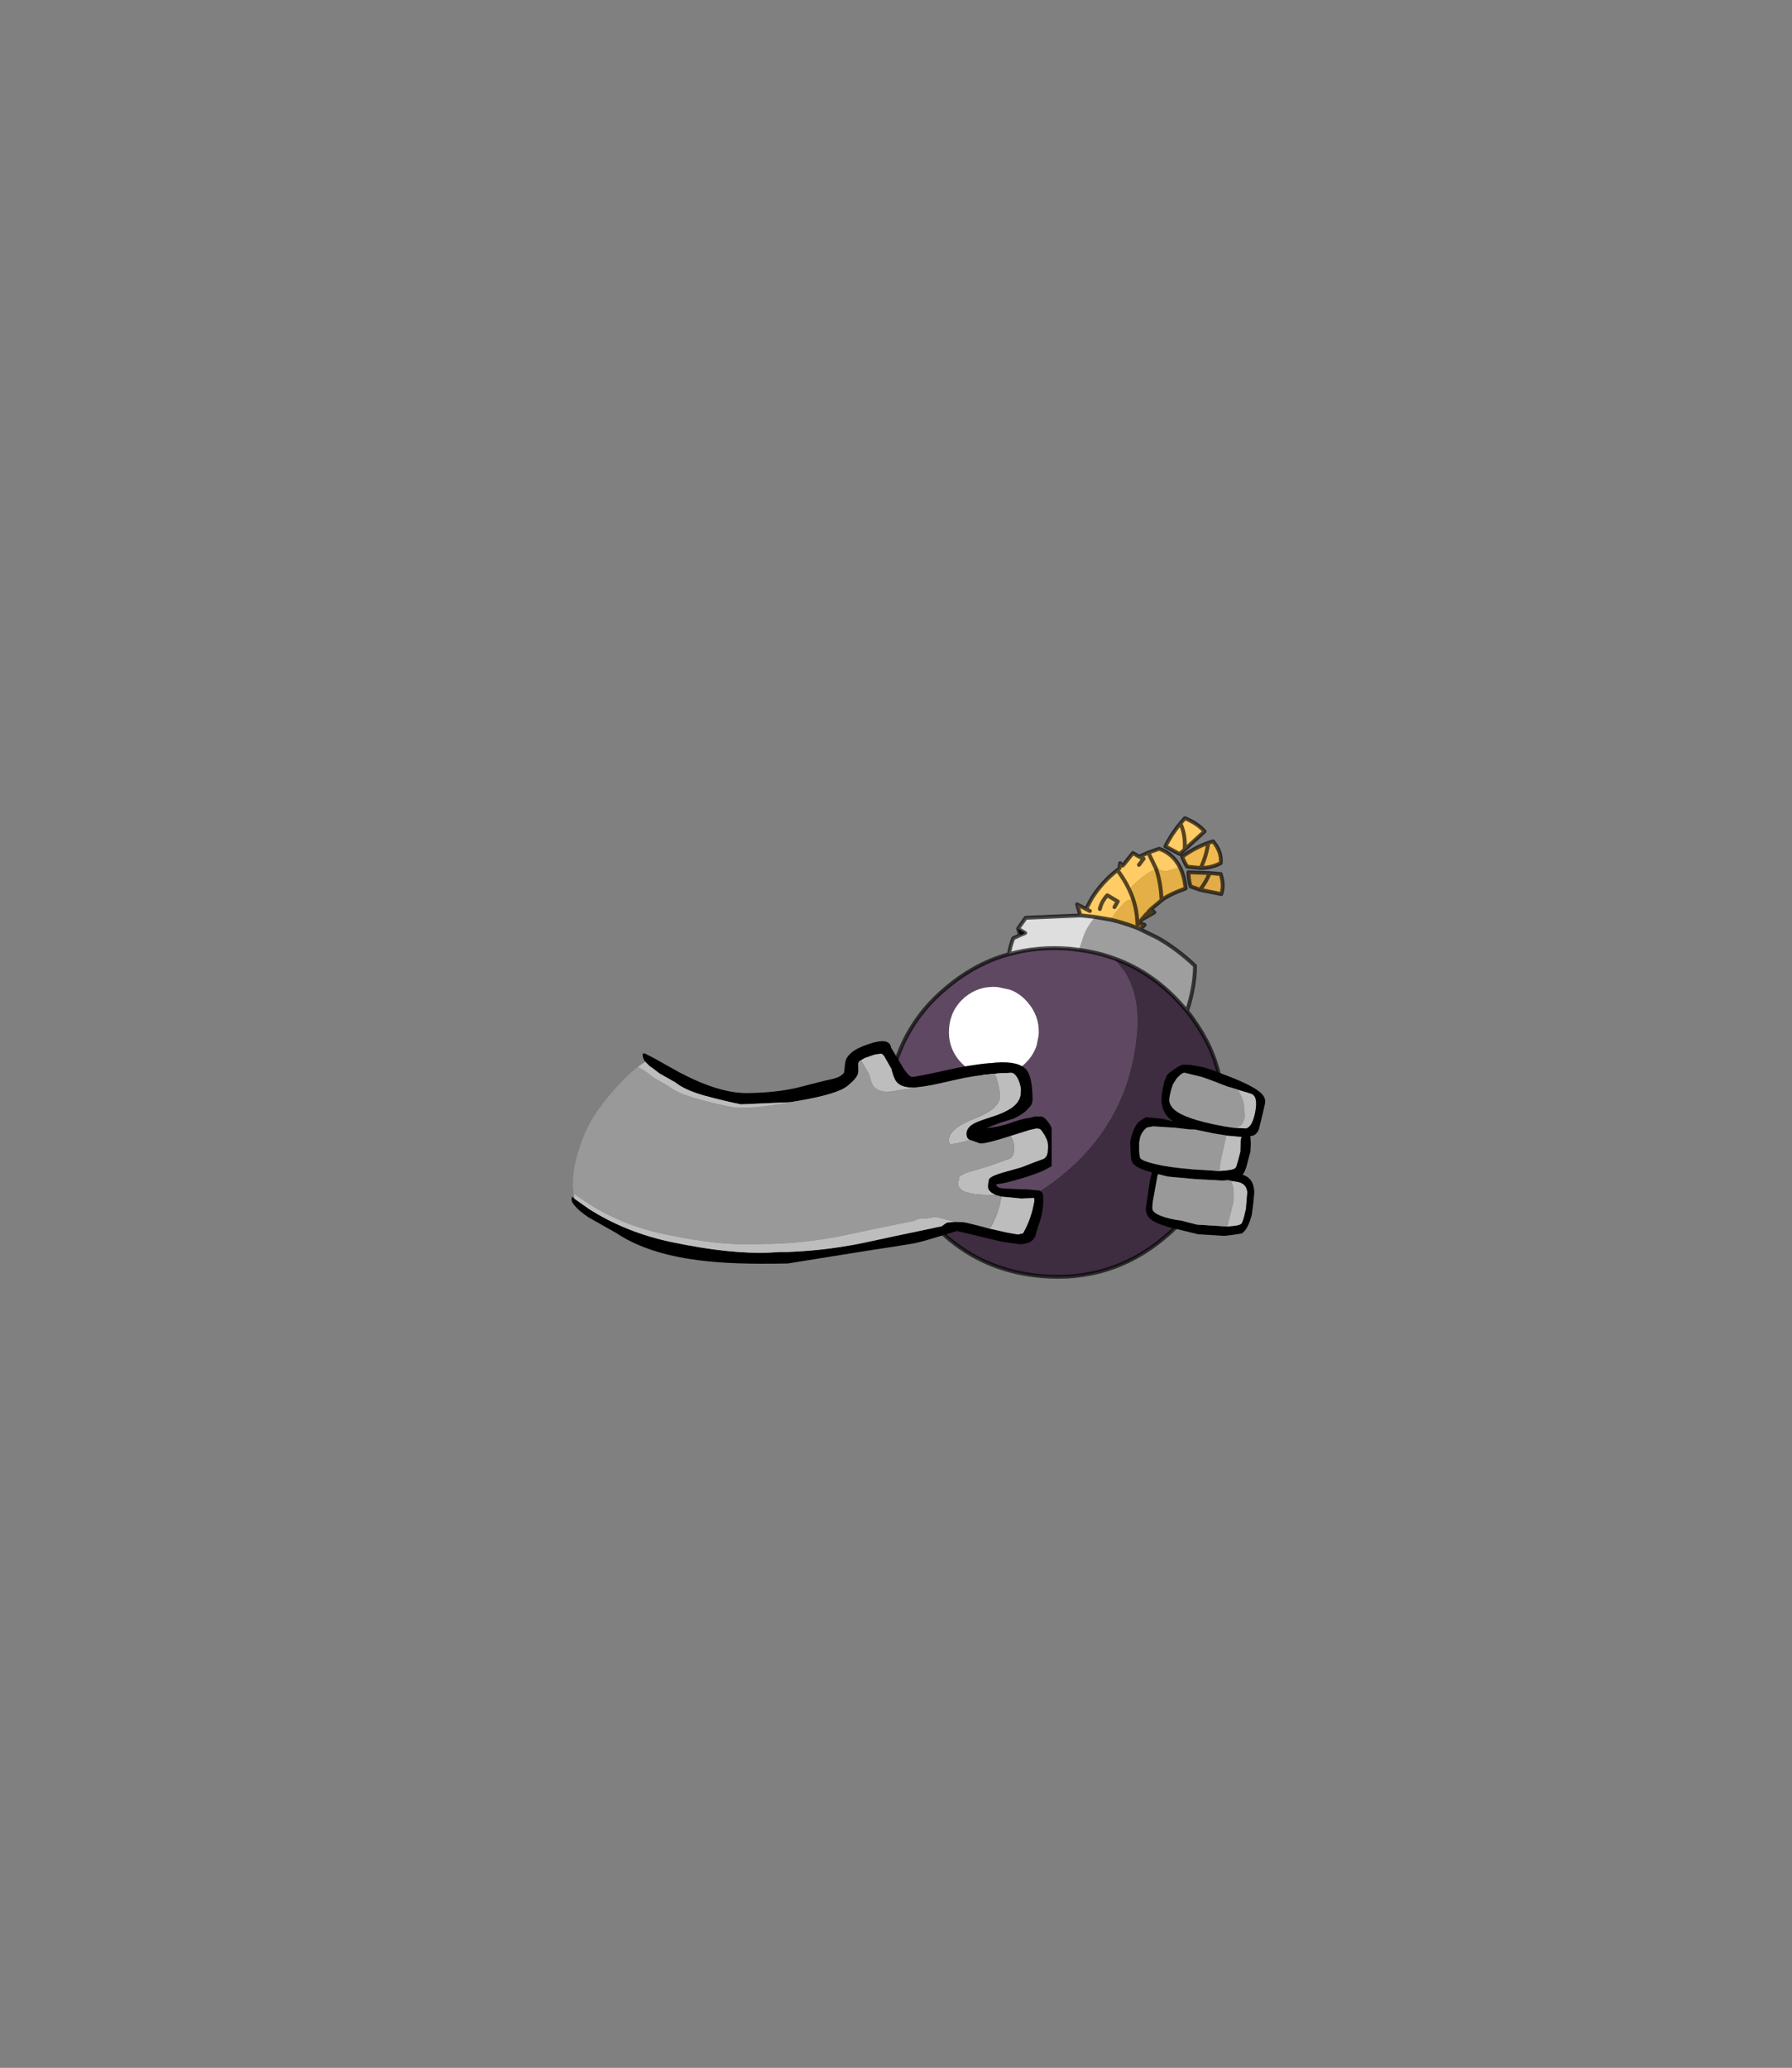 <?xml version="1.0" encoding="UTF-8" standalone="no"?>
<svg xmlns:xlink="http://www.w3.org/1999/xlink" height="531.5px" width="460.6px" xmlns="http://www.w3.org/2000/svg">
  <rect width="100%" height="100%" fill="#808080" stroke="none"/>
  <g transform="matrix(1.0, 0.0, 0.0, 1.0, 193.65, 334.05)">
    <use height="118.9" transform="matrix(1.0, 0.0, 0.0, 1.0, -46.75, -124.25)" width="178.3" xlink:href="#shape0"/>
  </g>
  <defs>
    <g id="shape0" transform="matrix(1.0, 0.0, 0.0, 1.0, 46.75, 124.25)">
      <path d="M76.65 -44.0 L77.05 -42.9 78.2 -40.2 78.25 -38.3 Q78.3 -36.25 77.95 -35.7 77.6 -35.05 76.65 -34.35 L76.65 -44.0" fill="#000000" fill-rule="evenodd" stroke="none"/>
      <path d="M84.05 -98.75 L83.2 -101.6 85.5 -100.4 87.0 -103.2 Q89.6 -107.35 93.55 -110.4 L94.1 -110.9 94.25 -112.2 94.9 -111.55 95.4 -112.1 97.55 -114.8 99.15 -113.85 101.5 -114.9 104.3 -115.9 Q107.9 -114.6 109.65 -111.1 L105.85 -110.05 104.55 -110.45 103.85 -110.8 103.5 -110.75 102.05 -110.0 100.7 -109.15 Q97.0 -106.3 96.95 -105.65 L97.3 -103.75 97.3 -103.45 97.15 -102.85 Q96.05 -103.05 93.95 -100.5 92.5 -98.8 91.95 -97.65 L87.9 -98.35 84.75 -98.7 84.05 -98.75 M92.8 -100.9 L93.65 -102.35 90.95 -103.95 Q89.4 -102.2 89.05 -100.4 89.4 -102.2 90.95 -103.95 L93.65 -102.35 92.8 -100.9 M86.5 -99.9 L85.5 -100.4 86.5 -99.9 M99.1 -111.75 L100.3 -113.35 99.15 -113.85 100.3 -113.35 99.1 -111.75 M93.55 -110.4 Q96.0 -107.15 97.3 -103.75 96.0 -107.15 93.55 -110.4 M101.5 -114.9 L103.5 -110.75 101.5 -114.9 M109.75 -122.4 L110.9 -123.75 Q114.2 -122.4 115.95 -120.35 L110.85 -115.7 109.55 -114.55 Q107.75 -115.5 105.9 -116.5 107.4 -119.6 109.75 -122.4 111.1 -119.55 110.85 -115.7 111.1 -119.55 109.75 -122.4" fill="#ffcc66" fill-rule="evenodd" stroke="none"/>
      <path d="M109.65 -111.1 Q110.75 -108.9 111.1 -105.7 106.7 -104.1 104.9 -102.65 L102.15 -100.35 103.05 -99.55 99.75 -97.65 99.25 -97.0 99.05 -96.8 100.55 -96.35 100.35 -96.1 99.3 -95.25 98.4 -95.65 Q95.25 -96.85 91.95 -97.65 92.5 -98.8 93.95 -100.5 96.05 -103.05 97.15 -102.85 L97.3 -103.45 97.3 -103.75 96.95 -105.65 Q97.0 -106.3 100.7 -109.15 L102.05 -110.0 103.5 -110.75 103.85 -110.8 104.55 -110.45 105.85 -110.05 109.65 -111.1 M103.5 -110.75 Q104.75 -107.1 104.9 -102.65 104.75 -107.1 103.5 -110.75 M102.15 -100.35 L101.5 -99.65 102.15 -100.35 M97.3 -103.75 Q98.5 -100.65 98.65 -97.4 L98.75 -96.2 99.05 -96.8 98.75 -96.2 98.65 -97.4 Q98.5 -100.65 97.3 -103.75 M101.05 -99.15 L99.75 -97.65 101.05 -99.15" fill="#e3af46" fill-rule="evenodd" stroke="none"/>
      <path d="M118.15 -117.8 Q120.45 -115.0 120.1 -112.2 117.7 -110.95 114.95 -110.95 L111.5 -111.3 Q110.9 -112.15 110.2 -113.85 113.6 -116.25 116.9 -117.4 L118.15 -117.8 M116.9 -117.4 Q116.4 -113.85 114.95 -110.95 116.4 -113.85 116.9 -117.4" fill="#f0ba4f" fill-rule="evenodd" stroke="none"/>
      <path d="M117.3 -109.65 L120.1 -109.4 Q121.05 -106.5 120.25 -104.25 L114.8 -105.35 Q116.3 -107.25 117.3 -109.65" fill="#e3ac4a" fill-rule="evenodd" stroke="none"/>
      <path d="M114.8 -105.35 L112.4 -106.2 Q111.95 -107.25 111.8 -109.85 L117.3 -109.65 Q116.3 -107.25 114.8 -105.35" fill="#d6a246" fill-rule="evenodd" stroke="none"/>
      <path d="M65.7 -88.8 Q66.0 -90.9 66.8 -92.9 L68.55 -93.7 69.85 -94.25 68.05 -95.3 68.05 -95.4 70.0 -98.15 84.05 -98.75 84.75 -98.7 87.9 -98.35 87.25 -97.6 Q85.55 -95.45 84.85 -93.35 L83.7 -89.9 81.25 -90.2 Q73.05 -90.85 65.7 -88.8" fill="#dedede" fill-rule="evenodd" stroke="none"/>
      <path d="M68.55 -93.7 L68.05 -95.3 69.85 -94.25 68.55 -93.7" fill="#310033" fill-rule="evenodd" stroke="none"/>
      <path d="M46.95 -18.6 L44.85 -20.95 Q34.85 -32.45 34.65 -47.05 L34.65 -47.85 34.8 -51.75 Q35.55 -60.8 39.65 -68.2 43.35 -75.05 49.9 -80.4 57.25 -86.5 65.7 -88.8 73.05 -90.85 81.25 -90.2 L83.7 -89.9 Q88.35 -89.3 92.65 -87.75 L95.55 -84.05 Q99.35 -77.7 98.55 -68.6 96.5 -44.4 76.4 -29.8 67.9 -23.75 57.85 -20.7 52.25 -19.05 46.95 -18.6" fill="#5f4861" fill-rule="evenodd" stroke="none"/>
      <path d="M111.45 -74.2 Q114.4 -70.45 116.5 -66.45 121.6 -56.45 120.6 -44.5 119.1 -27.05 105.45 -15.8 91.9 -4.55 74.15 -6.05 59.6 -7.25 49.15 -16.55 L46.95 -18.6 Q52.25 -19.05 57.85 -20.7 67.9 -23.75 76.4 -29.8 96.5 -44.4 98.55 -68.6 99.35 -77.7 95.55 -84.05 L92.65 -87.75 Q102.95 -84.05 110.5 -75.25 L111.45 -74.2" fill="#3e2c40" fill-rule="evenodd" stroke="none"/>
      <path d="M99.3 -95.25 L103.9 -93.0 Q109.05 -90.05 113.5 -85.8 113.5 -83.1 112.95 -80.1 112.45 -77.25 111.45 -74.2 L110.5 -75.25 Q102.95 -84.05 92.65 -87.75 88.35 -89.3 83.7 -89.9 L84.85 -93.35 Q85.55 -95.45 87.25 -97.6 L87.9 -98.35 91.95 -97.65 Q95.25 -96.85 98.4 -95.65 L99.3 -95.25" fill="#9e9e9e" fill-rule="evenodd" stroke="none"/>
      <path d="M84.05 -98.75 L83.2 -101.6 85.5 -100.4 87.0 -103.2 Q89.6 -107.35 93.55 -110.4 L94.1 -110.9 94.25 -112.2 94.9 -111.55 95.4 -112.1 97.55 -114.8 99.15 -113.85 101.5 -114.9 104.3 -115.9 Q107.9 -114.6 109.65 -111.1 110.75 -108.9 111.1 -105.7 106.7 -104.1 104.9 -102.65 L102.15 -100.35 103.05 -99.55 99.75 -97.65 99.25 -97.0 99.05 -96.8 100.55 -96.35 100.35 -96.1 99.3 -95.25 103.9 -93.0 Q109.05 -90.05 113.5 -85.8 113.5 -83.1 112.95 -80.1 112.45 -77.25 111.45 -74.2 114.4 -70.45 116.5 -66.45 121.6 -56.45 120.6 -44.5 119.1 -27.05 105.45 -15.8 91.9 -4.55 74.15 -6.05 59.6 -7.25 49.15 -16.55 L46.95 -18.6 44.85 -20.95 Q34.85 -32.45 34.65 -47.05 L34.65 -47.85 34.8 -51.75 Q35.55 -60.8 39.65 -68.2 43.35 -75.05 49.9 -80.4 57.25 -86.5 65.7 -88.8 66.0 -90.9 66.8 -92.9 L68.55 -93.7 68.05 -95.3 68.05 -95.4 70.0 -98.15 84.05 -98.75 84.75 -98.7 87.9 -98.35 91.95 -97.65 Q95.25 -96.85 98.4 -95.65 L99.3 -95.25 M97.3 -103.75 Q96.0 -107.15 93.55 -110.4 M99.15 -113.85 L100.3 -113.35 99.1 -111.75 M85.5 -100.4 L86.5 -99.9 M89.05 -100.4 Q89.4 -102.2 90.95 -103.95 L93.65 -102.35 92.8 -100.9 M103.5 -110.75 L101.5 -114.9 M118.15 -117.8 Q120.45 -115.0 120.1 -112.2 117.7 -110.95 114.95 -110.95 L111.5 -111.3 Q110.9 -112.15 110.2 -113.85 113.6 -116.25 116.9 -117.4 L118.15 -117.8 M109.75 -122.4 L110.9 -123.75 Q114.2 -122.4 115.95 -120.35 L110.85 -115.7 109.55 -114.55 Q107.75 -115.5 105.9 -116.5 107.4 -119.6 109.75 -122.4 111.1 -119.55 110.85 -115.7 M101.5 -99.65 L102.15 -100.35 M104.9 -102.65 Q104.75 -107.1 103.5 -110.75 M117.3 -109.65 L120.1 -109.4 Q121.05 -106.5 120.25 -104.25 L114.8 -105.35 112.4 -106.2 Q111.95 -107.25 111.8 -109.85 L117.3 -109.65 Q116.3 -107.25 114.8 -105.35 M114.95 -110.95 Q116.4 -113.85 116.9 -117.4 M68.05 -95.3 L69.85 -94.25 68.55 -93.7 M99.05 -96.8 L98.75 -96.2 98.65 -97.4 Q98.5 -100.65 97.3 -103.75 M65.7 -88.8 Q73.05 -90.85 81.25 -90.2 L83.7 -89.9 Q88.35 -89.3 92.65 -87.75 102.95 -84.05 110.5 -75.25 L111.45 -74.2 M99.75 -97.65 L101.05 -99.15" fill="none" stroke="#000000" stroke-linecap="round" stroke-linejoin="round" stroke-opacity="0.663" stroke-width="1.0"/>
      <path d="M70.55 -76.35 Q73.45 -72.95 73.35 -68.6 L73.3 -67.9 72.8 -65.35 Q71.8 -62.3 69.15 -60.1 65.55 -57.05 60.85 -57.45 L60.6 -57.45 Q56.05 -57.9 52.9 -61.45 49.9 -65.1 50.3 -69.85 50.7 -74.6 54.3 -77.7 58.0 -80.75 62.75 -80.35 L65.85 -79.7 Q68.55 -78.75 70.55 -76.35" fill="#ffffff" fill-rule="evenodd" stroke="none"/>
      <path d="M123.7 -44.15 L125.25 -44.75 Q126.2 -45.9 126.3 -47.05 L126.15 -49.45 Q126.0 -51.65 124.45 -54.0 L127.9 -52.95 Q129.75 -52.35 129.0 -48.3 128.3 -44.55 126.7 -44.0 L123.7 -44.15 M119.9 -33.05 Q119.8 -34.65 120.55 -37.65 L121.55 -42.2 125.45 -41.85 125.25 -40.85 125.2 -38.1 Q124.25 -34.25 123.95 -33.9 123.4 -33.25 120.35 -33.1 L119.9 -33.05 M121.8 -18.8 L122.4 -21.15 123.35 -25.0 Q123.55 -26.1 123.4 -28.15 123.3 -29.55 122.7 -30.55 L124.05 -30.35 Q126.8 -30.0 126.95 -27.55 L126.6 -23.35 Q125.9 -19.95 125.4 -19.5 124.85 -18.95 121.9 -18.8 L121.8 -18.8" fill="#bdbdbd" fill-rule="evenodd" stroke="none"/>
      <path d="M131.5 -50.4 L130.95 -48.0 129.9 -43.7 Q129.4 -42.55 128.5 -42.2 L127.7 -42.0 127.75 -41.65 127.85 -40.25 127.75 -38.1 127.0 -35.25 Q126.55 -33.2 125.75 -32.1 127.3 -31.65 128.1 -30.3 128.65 -29.35 128.75 -27.6 L128.5 -24.9 128.1 -21.85 Q127.1 -17.95 125.5 -17.0 L122.1 -16.5 121.05 -16.4 114.35 -16.8 106.75 -18.65 Q103.35 -19.6 101.95 -20.8 100.95 -21.75 100.85 -23.35 L101.75 -29.5 Q101.9 -30.85 102.4 -32.55 L102.45 -32.7 101.4 -33.0 Q98.15 -34.0 97.4 -35.25 L97.2 -35.75 Q97.0 -36.45 96.95 -38.0 L96.85 -40.25 96.9 -40.75 Q97.25 -42.75 98.2 -44.55 98.85 -45.65 99.6 -46.1 L100.95 -46.9 105.0 -46.5 107.9 -45.8 Q104.1 -48.3 105.1 -53.6 L105.6 -56.0 106.3 -57.7 106.9 -58.3 Q108.45 -59.55 110.0 -60.3 L110.4 -60.4 112.15 -60.35 115.35 -59.8 Q117.25 -59.35 120.85 -57.9 L122.05 -57.45 Q129.55 -54.55 131.0 -52.5 131.7 -51.6 131.5 -50.4 M124.45 -54.0 L121.75 -54.8 Q116.0 -57.1 114.65 -57.4 L110.7 -58.35 110.15 -58.1 109.8 -57.85 108.85 -56.95 107.8 -55.3 107.3 -53.7 Q106.95 -52.35 106.9 -51.35 106.85 -50.45 107.65 -49.4 109.9 -46.55 120.95 -44.55 L123.7 -44.15 126.7 -44.0 Q128.3 -44.55 129.0 -48.3 129.75 -52.35 127.9 -52.95 L124.45 -54.0 M121.55 -42.2 L118.2 -42.75 113.4 -43.75 112.25 -43.75 108.35 -44.2 102.75 -44.55 101.15 -44.25 Q99.5 -42.95 99.25 -40.95 L99.15 -40.35 99.15 -38.2 Q99.25 -36.55 99.5 -36.3 100.1 -35.6 103.3 -34.85 106.5 -34.05 112.75 -33.5 L119.9 -33.05 120.35 -33.1 Q123.4 -33.25 123.95 -33.9 124.25 -34.25 125.2 -38.1 L125.25 -40.85 125.45 -41.85 121.55 -42.2 M122.7 -30.55 L122.15 -30.7 120.5 -30.6 113.5 -31.0 106.45 -31.65 104.1 -32.25 Q103.8 -31.95 103.8 -31.5 L103.3 -28.75 102.8 -26.05 Q102.5 -24.4 102.55 -23.4 102.6 -22.35 104.85 -21.5 106.9 -20.7 110.05 -20.3 L114.0 -19.3 121.8 -18.8 121.9 -18.8 Q124.85 -18.95 125.4 -19.5 125.9 -19.95 126.6 -23.35 L126.95 -27.55 Q126.8 -30.0 124.05 -30.35 L122.7 -30.55" fill="#000000" fill-rule="evenodd" stroke="none"/>
      <path d="M123.7 -44.15 L120.95 -44.55 Q109.9 -46.55 107.65 -49.4 106.85 -50.45 106.9 -51.35 106.95 -52.35 107.3 -53.7 L107.8 -55.3 108.85 -56.95 109.8 -57.85 110.15 -58.1 110.7 -58.35 114.65 -57.4 Q116.0 -57.1 121.75 -54.8 L124.45 -54.0 Q126.0 -51.65 126.15 -49.45 L126.3 -47.05 Q126.2 -45.9 125.25 -44.75 L123.7 -44.15 M119.9 -33.05 L112.75 -33.5 Q106.5 -34.05 103.3 -34.85 100.1 -35.6 99.5 -36.3 99.25 -36.55 99.15 -38.2 L99.15 -40.35 99.25 -40.95 Q99.5 -42.95 101.15 -44.25 L102.75 -44.55 108.35 -44.2 112.25 -43.75 113.4 -43.75 118.2 -42.75 121.55 -42.2 120.55 -37.65 Q119.8 -34.65 119.9 -33.05 M121.8 -18.8 L114.0 -19.3 110.05 -20.3 Q106.9 -20.7 104.85 -21.5 102.6 -22.35 102.55 -23.4 102.5 -24.4 102.8 -26.05 L103.3 -28.75 103.8 -31.5 Q103.8 -31.95 104.1 -32.25 L106.45 -31.65 113.5 -31.0 120.5 -30.6 122.15 -30.7 122.7 -30.55 Q123.3 -29.55 123.4 -28.15 123.55 -26.1 123.35 -25.0 L122.4 -21.15 121.8 -18.8" fill="#999999" fill-rule="evenodd" stroke="none"/>
      <path d="M-27.8 -61.15 Q-28.55 -62.1 -28.45 -63.2 L-28.05 -63.35 -25.3 -61.95 -24.8 -61.65 -18.8 -58.3 Q-8.75 -53.05 -1.7 -53.1 5.45 -53.15 11.15 -54.45 L18.6 -56.35 Q20.6 -56.7 21.8 -57.2 22.85 -57.7 23.3 -58.35 L23.55 -60.6 23.55 -60.65 Q23.85 -63.85 29.65 -65.7 32.7 -66.75 34.2 -66.3 L34.25 -66.25 Q35.25 -65.9 35.4 -64.75 L37.75 -60.85 Q39.75 -57.25 40.85 -57.25 41.95 -57.3 49.25 -58.9 55.5 -60.35 60.7 -60.8 L61.05 -60.8 62.45 -60.95 Q68.3 -61.35 70.2 -59.05 71.7 -57.2 71.75 -51.45 71.75 -50.6 71.25 -49.8 L70.15 -48.6 69.8 -48.3 Q68.6 -47.35 66.9 -46.55 L63.35 -45.45 60.05 -44.15 60.0 -44.1 Q62.8 -44.35 65.45 -45.2 68.0 -46.15 70.5 -46.7 L70.7 -46.65 71.85 -46.95 71.9 -46.95 72.4 -47.1 73.1 -47.05 74.2 -47.05 74.45 -46.9 74.8 -46.7 75.4 -46.1 76.2 -45.05 76.4 -44.65 76.45 -44.55 76.6 -44.15 76.65 -44.0 76.65 -34.35 Q75.55 -33.6 73.65 -32.8 71.9 -32.05 68.35 -31.0 64.1 -29.75 62.45 -29.7 L62.5 -29.3 Q62.95 -28.55 65.1 -28.55 L69.1 -28.35 69.65 -28.4 73.55 -28.05 Q74.35 -27.6 74.45 -26.9 L74.5 -25.25 Q74.4 -21.85 73.1 -18.6 L72.65 -17.05 Q72.15 -14.3 68.45 -14.25 L63.85 -14.9 59.45 -15.95 52.35 -17.65 48.05 -16.35 Q43.55 -14.95 41.45 -14.5 L35.95 -13.6 30.35 -12.75 8.8 -9.3 5.05 -9.25 Q-7.9 -9.1 -16.3 -10.45 -27.95 -12.25 -35.2 -17.1 L-41.3 -20.55 -42.45 -21.2 Q-44.95 -22.9 -45.95 -24.2 -46.7 -25.0 -46.75 -25.7 L-46.65 -26.4 -46.6 -26.45 -46.0 -25.95 -42.4 -23.4 Q-32.65 -17.15 -20.55 -14.7 -5.85 -11.65 4.2 -12.1 L6.95 -12.25 8.75 -12.25 Q19.7 -12.65 30.4 -15.05 L35.95 -16.25 48.35 -18.85 49.7 -19.8 51.8 -20.0 54.15 -19.9 55.9 -19.5 58.9 -18.75 60.3 -18.35 64.05 -17.5 65.4 -17.2 68.0 -16.75 69.3 -17.05 Q71.05 -20.1 71.85 -23.6 L72.2 -25.25 72.2 -25.9 72.1 -26.15 68.9 -26.0 63.65 -26.5 62.75 -26.75 62.25 -26.9 61.2 -27.5 Q60.25 -28.25 60.3 -28.9 60.25 -29.75 60.45 -30.3 L60.45 -30.6 Q60.4 -31.55 63.7 -32.55 L68.95 -34.05 72.3 -35.35 74.6 -36.2 Q75.65 -36.8 75.65 -38.45 L75.75 -39.2 Q75.7 -40.8 75.1 -41.75 L74.9 -42.2 74.3 -43.1 73.95 -43.6 Q73.55 -44.0 73.15 -43.95 L73.0 -43.9 72.95 -44.05 71.15 -43.65 66.15 -42.1 65.55 -41.9 Q60.05 -40.15 58.65 -40.15 L58.2 -40.15 57.95 -40.25 55.7 -41.05 55.35 -41.2 Q54.75 -41.65 54.75 -42.6 54.75 -44.3 56.9 -45.4 57.95 -45.95 61.75 -47.15 64.6 -48.1 66.3 -49.25 68.65 -50.9 68.7 -53.1 L68.75 -53.9 Q68.75 -54.85 68.15 -56.4 67.3 -58.25 66.35 -58.3 L63.05 -58.15 62.1 -58.05 Q56.7 -57.65 51.25 -56.35 45.05 -54.85 42.15 -54.6 L41.05 -54.5 Q37.7 -54.5 36.55 -56.3 35.95 -57.35 35.45 -59.35 L33.9 -62.05 33.55 -62.7 33.5 -62.7 33.0 -63.2 32.65 -63.2 31.25 -63.0 28.6 -62.1 27.55 -61.45 27.25 -61.3 Q26.95 -61.0 26.95 -60.5 L27.0 -59.0 26.95 -58.35 Q26.8 -57.05 24.15 -54.9 21.6 -52.8 11.3 -51.05 L9.45 -50.75 -3.2 -50.2 Q-7.45 -51.05 -12.6 -52.45 -17.7 -53.9 -20.0 -55.8 L-24.15 -58.15 -25.9 -59.5 -26.65 -60.0 -27.8 -61.15" fill="#000000" fill-rule="evenodd" stroke="none"/>
      <path d="M-27.8 -61.15 L-26.65 -60.0 -25.9 -59.5 -24.15 -58.15 -20.0 -55.8 Q-17.7 -53.9 -12.6 -52.45 -7.45 -51.05 -3.2 -50.2 L9.45 -50.75 7.3 -50.35 Q-2.3 -48.75 -6.15 -49.6 -10.1 -50.4 -14.9 -51.75 -19.7 -53.15 -21.8 -54.85 L-25.65 -57.05 -27.3 -58.35 -28.0 -58.85 -29.7 -59.8 -27.8 -61.15 M27.55 -61.45 L28.6 -62.1 31.25 -63.0 32.65 -63.2 33.0 -63.2 33.5 -62.7 33.55 -62.7 33.9 -62.05 35.45 -59.35 Q35.95 -57.35 36.55 -56.3 37.7 -54.5 41.05 -54.5 L42.15 -54.6 34.85 -53.4 Q31.75 -53.45 30.7 -55.1 30.2 -56.1 29.75 -57.95 L28.3 -60.5 27.95 -61.1 27.9 -61.1 27.55 -61.45 M62.1 -58.05 L63.05 -58.15 66.35 -58.3 Q67.3 -58.25 68.15 -56.4 68.75 -54.85 68.75 -53.9 L68.7 -53.1 Q68.65 -50.9 66.3 -49.25 64.6 -48.1 61.75 -47.15 57.95 -45.95 56.9 -45.4 54.75 -44.3 54.75 -42.6 54.75 -41.65 55.35 -41.2 L55.7 -41.05 Q52.15 -40.0 51.1 -40.0 L50.7 -40.0 50.45 -40.1 50.4 -40.1 Q50.25 -40.6 50.25 -41.1 50.35 -44.0 56.8 -46.55 63.25 -49.0 63.35 -52.15 63.4 -54.0 62.3 -57.45 L62.1 -58.05 M66.15 -42.1 L71.15 -43.65 72.95 -44.05 73.0 -43.9 73.15 -43.95 Q73.55 -44.0 73.95 -43.6 L74.3 -43.1 74.9 -42.2 75.1 -41.75 Q75.7 -40.8 75.75 -39.2 L75.65 -38.45 Q75.65 -36.8 74.6 -36.2 L72.3 -35.35 68.95 -34.05 63.7 -32.55 Q60.4 -31.55 60.45 -30.6 L60.45 -30.3 Q60.25 -29.75 60.3 -28.9 60.25 -28.25 61.2 -27.5 L62.25 -26.9 60.65 -26.9 Q56.8 -26.9 54.9 -27.6 54.15 -27.7 53.45 -28.25 52.65 -28.95 52.65 -29.55 52.6 -30.35 52.8 -30.85 L52.8 -31.15 Q52.75 -32.05 55.8 -32.95 L60.65 -34.4 63.85 -35.55 65.95 -36.3 Q66.95 -36.85 66.95 -38.35 L67.05 -39.05 Q67.0 -40.55 66.4 -41.45 L66.25 -41.9 66.15 -42.1 M63.65 -26.5 L68.9 -26.0 72.1 -26.15 72.2 -25.9 72.2 -25.25 71.85 -23.6 Q71.05 -20.1 69.3 -17.05 L68.0 -16.75 65.4 -17.2 64.05 -17.5 60.3 -18.35 60.9 -18.5 Q62.6 -21.35 63.35 -24.6 L63.65 -26.15 63.65 -26.5 M51.8 -20.0 L49.7 -19.8 48.35 -18.85 35.95 -16.25 30.4 -15.05 Q19.7 -12.65 8.75 -12.25 L6.95 -12.25 4.2 -12.1 Q-5.85 -11.65 -20.55 -14.7 -32.65 -17.15 -42.4 -23.4 L-46.0 -25.95 -46.1 -26.75 -46.2 -27.25 -42.7 -24.9 Q-33.7 -19.05 -22.45 -16.75 -8.85 -13.9 0.45 -14.25 L3.1 -14.35 4.8 -14.35 Q14.9 -14.65 24.85 -16.85 L29.95 -17.95 41.5 -20.3 Q42.35 -20.95 43.85 -20.85 L46.85 -21.3 48.5 -20.9 51.3 -20.15 51.8 -20.0" fill="#bdbdbd" fill-rule="evenodd" stroke="none"/>
      <path d="M9.45 -50.75 L11.3 -51.05 Q21.6 -52.8 24.15 -54.9 26.8 -57.05 26.95 -58.35 L27.0 -59.0 26.95 -60.5 Q26.95 -61.0 27.25 -61.3 L27.55 -61.45 27.9 -61.1 27.95 -61.1 28.3 -60.5 29.75 -57.95 Q30.2 -56.1 30.7 -55.1 31.75 -53.45 34.85 -53.4 L42.15 -54.6 Q45.05 -54.85 51.25 -56.35 56.7 -57.65 62.1 -58.05 L62.3 -57.45 Q63.4 -54.0 63.35 -52.15 63.25 -49.0 56.8 -46.55 50.35 -44.0 50.25 -41.1 50.25 -40.6 50.4 -40.1 L50.45 -40.1 50.7 -40.0 51.1 -40.0 Q52.15 -40.0 55.7 -41.05 L57.95 -40.25 58.2 -40.15 58.65 -40.15 Q60.05 -40.15 65.55 -41.9 L66.15 -42.1 66.25 -41.9 66.4 -41.45 Q67.0 -40.55 67.05 -39.05 L66.95 -38.35 Q66.95 -36.85 65.95 -36.3 L63.85 -35.55 60.65 -34.4 55.8 -32.95 Q52.75 -32.05 52.8 -31.15 L52.8 -30.85 Q52.6 -30.35 52.65 -29.55 52.65 -28.95 53.45 -28.25 54.15 -27.7 54.9 -27.6 56.8 -26.9 60.65 -26.9 L62.25 -26.9 62.75 -26.75 63.65 -26.5 63.65 -26.15 63.35 -24.6 Q62.6 -21.35 60.9 -18.5 L60.3 -18.35 58.9 -18.75 55.9 -19.5 54.15 -19.9 51.8 -20.0 51.3 -20.15 48.5 -20.9 46.85 -21.3 43.85 -20.85 Q42.35 -20.95 41.5 -20.3 L29.95 -17.95 24.85 -16.85 Q14.9 -14.65 4.8 -14.35 L3.1 -14.35 0.45 -14.25 Q-8.85 -13.9 -22.45 -16.75 -33.7 -19.05 -42.7 -24.9 L-46.2 -27.25 -46.4 -29.15 Q-46.45 -34.05 -44.6 -39.35 -42.95 -44.45 -40.05 -48.55 -37.4 -52.35 -34.15 -55.7 -31.75 -58.3 -29.7 -59.8 L-28.0 -58.85 -27.3 -58.35 -25.65 -57.05 -21.8 -54.85 Q-19.7 -53.15 -14.9 -51.75 -10.1 -50.4 -6.15 -49.6 -2.3 -48.75 7.3 -50.35 L9.45 -50.75" fill="#999999" fill-rule="evenodd" stroke="none"/>
    </g>
  </defs>
</svg>
